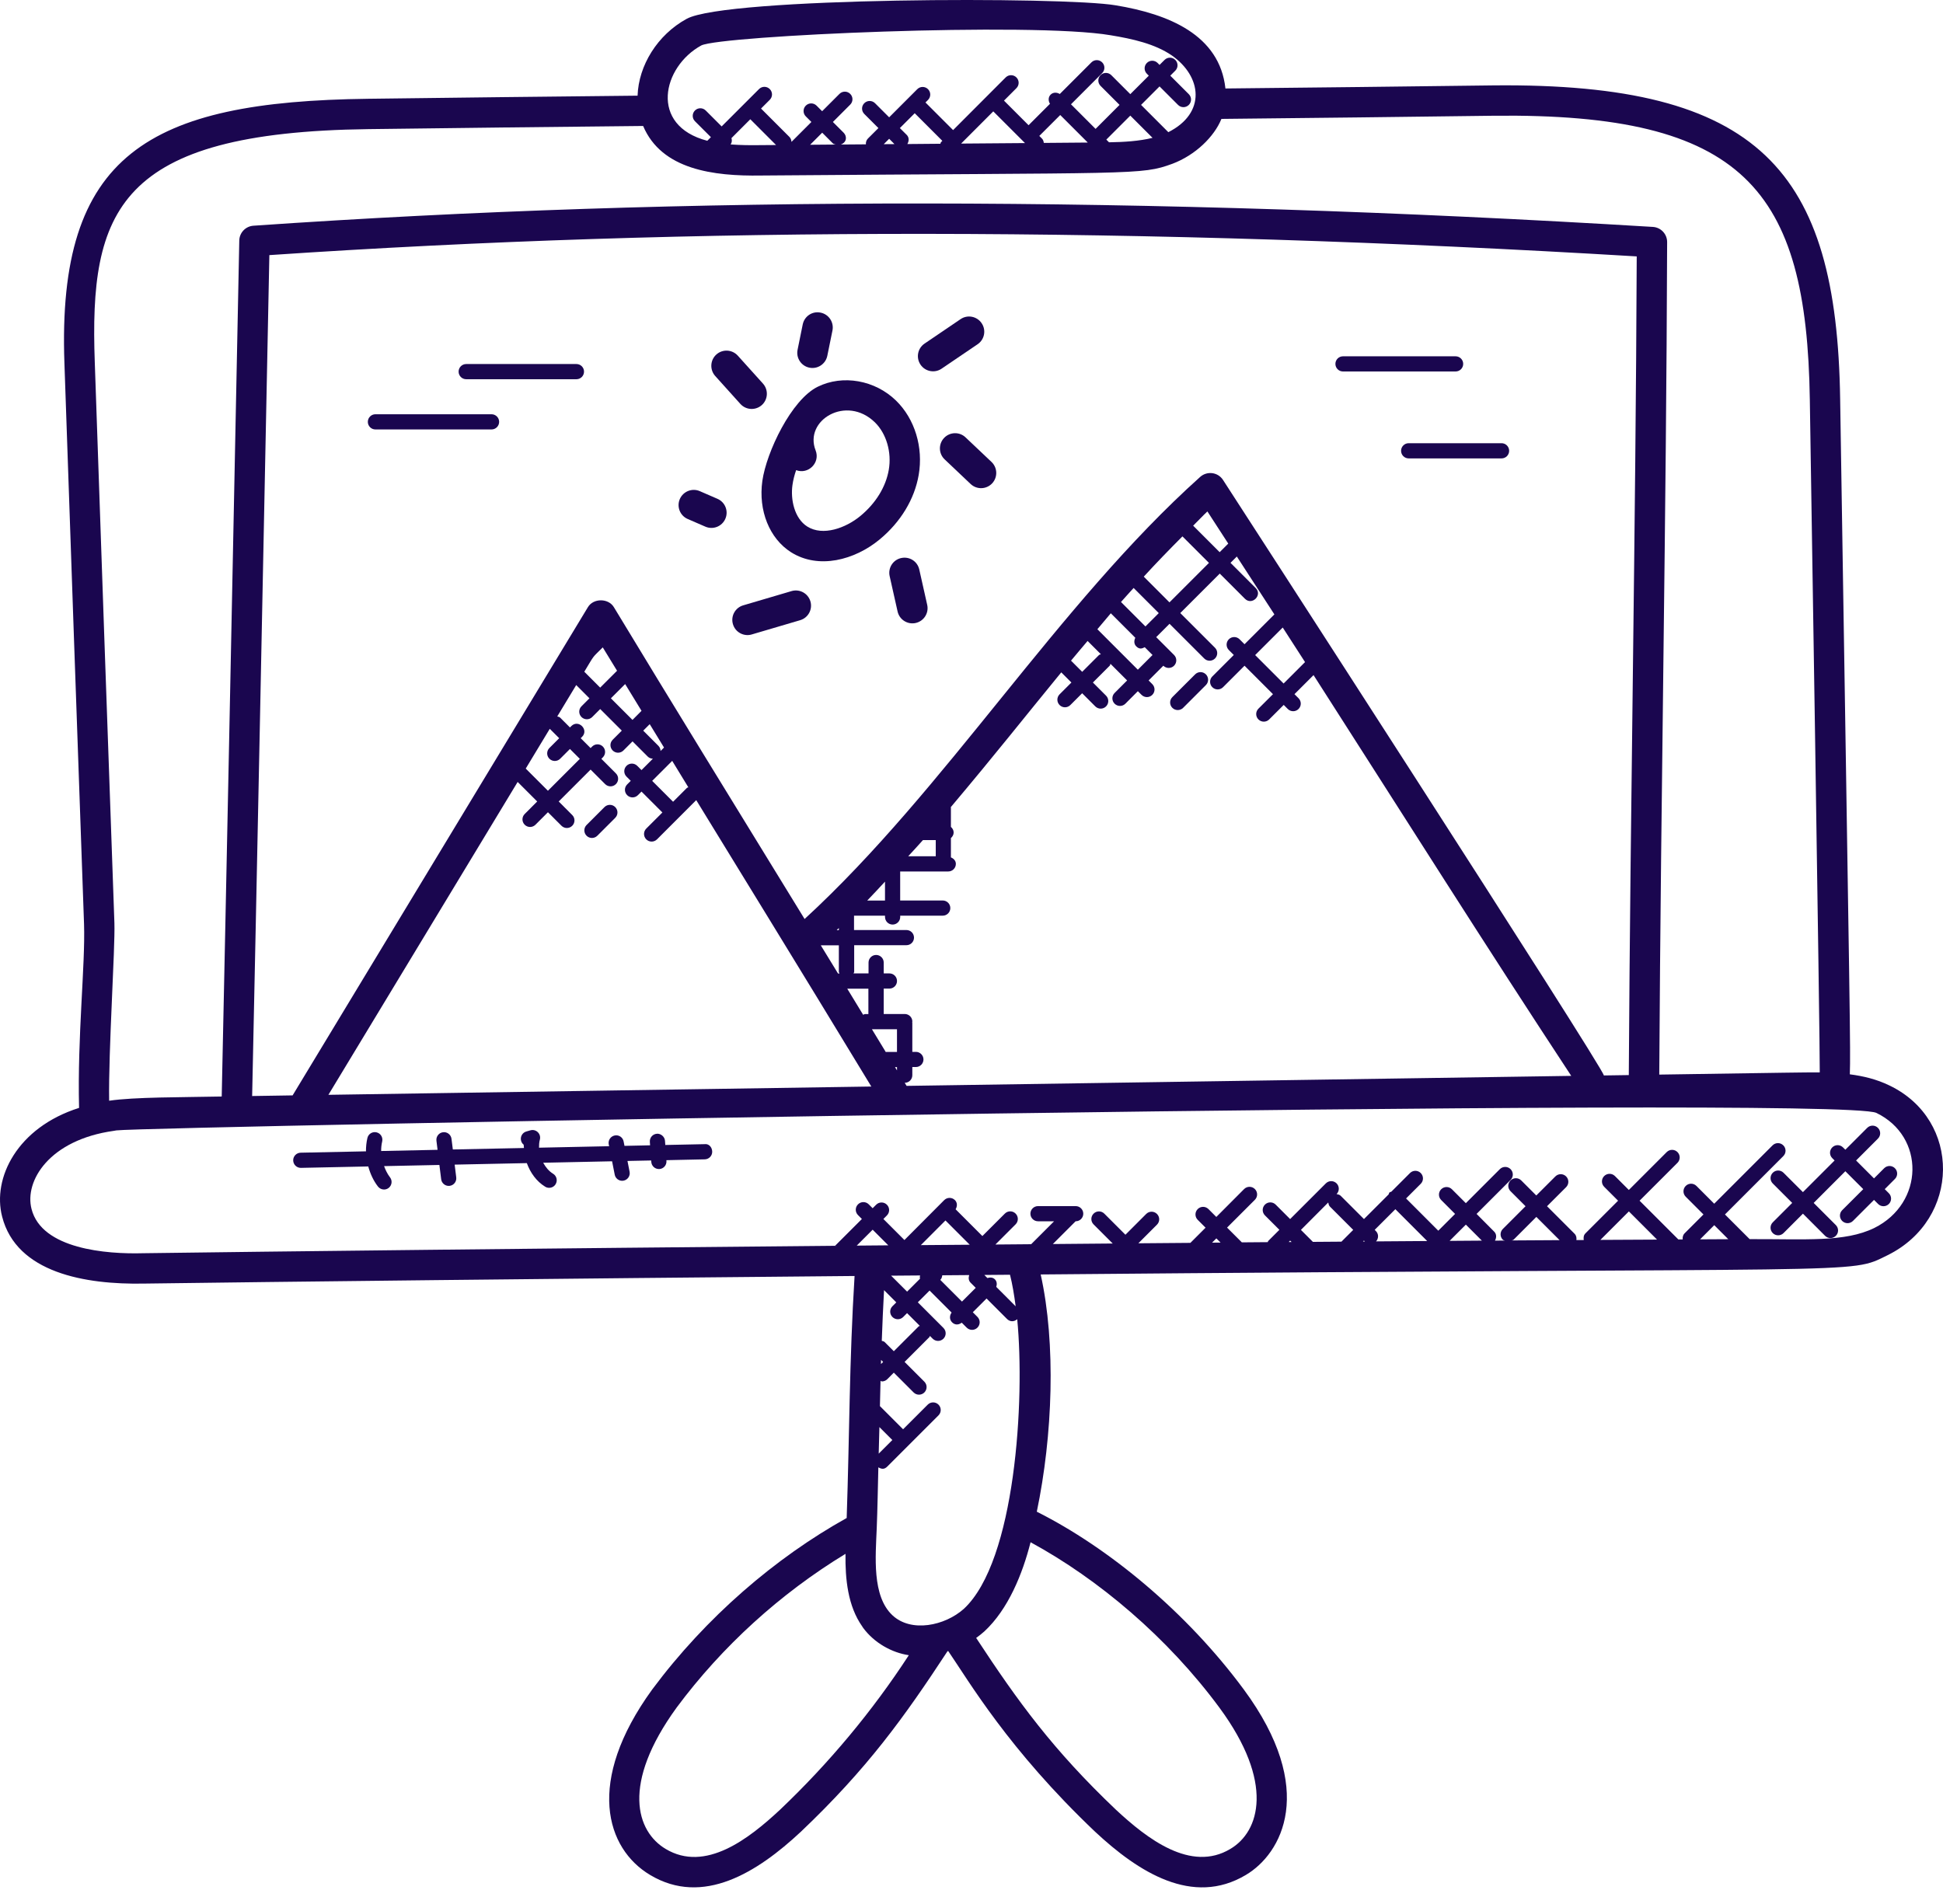 <svg width="100" height="98" viewBox="0 0 100 98" fill="none" xmlns="http://www.w3.org/2000/svg">
<path d="M7.397 66.067C14.087 65.976 28.587 65.812 43.982 65.676C43.71 70.075 43.724 73.792 43.576 78.133C39.919 80.168 36.336 83.235 33.566 86.96C30.116 91.713 31.189 95.154 33.461 96.506C36.178 98.131 38.975 96.378 41.224 94.275C44.64 91.029 46.531 88.396 48.764 84.991C48.776 84.988 48.788 84.984 48.801 84.979C49.873 86.541 51.898 90.038 56.359 94.278C58.592 96.364 61.381 98.137 64.116 96.507C65.957 95.423 67.822 92.118 64.011 86.954C61.061 82.963 57.044 79.657 53.361 77.808C54.179 73.892 54.354 69.162 53.561 65.597C96.985 65.207 95.057 65.628 97.149 64.606C100.913 62.745 100.952 57.655 97.252 55.874C96.583 55.547 95.897 55.386 95.205 55.296C95.244 53.896 95.227 53.496 94.707 20.556C94.535 8.76 90.553 4.257 76.868 4.395C72.268 4.452 67.669 4.509 63.069 4.554C62.77 1.791 60.136 0.721 57.422 0.274C54.792 -0.179 37.35 -0.149 35.338 0.971C33.831 1.796 32.867 3.373 32.814 4.924C28.192 4.97 23.57 5.026 18.946 5.084C7.653 5.224 2.925 7.928 3.316 18.7C3.638 28.066 3.974 37.692 4.325 47.561C4.395 49.683 3.978 53.327 4.069 57.024C0.883 58.032 -0.403 60.638 0.109 62.618C0.85 65.521 4.4 66.123 7.397 66.067ZM48.66 62.818L49.909 64.067C49.07 64.073 48.232 64.079 47.393 64.087L48.66 62.818ZM49.95 66.017L50.218 66.286L49.51 66.993L48.393 65.876L48.401 65.868C48.464 65.806 48.485 65.722 48.496 65.64C48.957 65.637 49.418 65.632 49.881 65.629C49.839 65.764 49.843 65.909 49.95 66.017ZM45.931 67.787C46.084 67.94 46.331 67.94 46.484 67.787L46.684 67.587L47.342 68.245C47.323 68.257 47.298 68.253 47.281 68.27L46.002 69.548L45.529 69.075C45.488 69.034 45.434 69.033 45.382 69.014C45.413 68.14 45.452 67.27 45.499 66.404L46.129 67.034L45.929 67.234C45.777 67.387 45.777 67.634 45.931 67.787ZM45.346 69.995L45.451 70.1L45.341 70.209C45.343 70.137 45.343 70.067 45.346 69.995ZM45.863 65.66C46.357 65.656 46.859 65.653 47.354 65.648C47.338 65.707 47.335 65.757 47.349 65.817L46.685 66.481L45.863 65.66ZM45.26 73.453L45.926 74.119L45.224 74.82C45.232 74.43 45.246 74.042 45.255 73.65C45.257 73.586 45.26 73.519 45.26 73.453ZM49.607 82.807C48.628 83.683 46.895 84.043 45.932 83.14C44.868 82.147 45.065 80.105 45.123 78.652C45.157 77.839 45.187 76.335 45.206 75.525C45.362 75.613 45.504 75.647 45.665 75.486L48.301 72.85C48.454 72.697 48.454 72.45 48.301 72.297C48.148 72.144 47.901 72.144 47.748 72.297L46.479 73.566L45.287 72.373C45.296 71.941 45.307 71.508 45.318 71.073C45.343 71.078 45.363 71.103 45.388 71.103C45.488 71.103 45.588 71.066 45.665 70.989L46.002 70.651L47.021 71.67C47.174 71.823 47.421 71.823 47.574 71.67C47.727 71.517 47.727 71.27 47.574 71.117L46.556 70.098L47.834 68.82C47.851 68.803 47.846 68.778 47.859 68.759L48.002 68.903C48.156 69.056 48.403 69.056 48.556 68.903C48.709 68.75 48.709 68.503 48.556 68.35L47.237 67.031L47.843 66.425L48.976 67.558C48.865 67.711 48.86 67.918 48.998 68.058C49.129 68.189 49.307 68.219 49.498 68.079L49.753 68.334C49.906 68.487 50.153 68.487 50.306 68.334C50.459 68.181 50.459 67.934 50.306 67.781L50.067 67.542L50.775 66.834L51.829 67.889C51.962 68.022 52.168 68.058 52.353 67.901C52.756 72.042 52.265 80.341 49.607 82.807ZM52.273 67.236L51.275 66.237C51.317 66.103 51.312 65.957 51.206 65.85C51.1 65.742 50.954 65.739 50.818 65.781L50.66 65.623C51.103 65.62 51.539 65.615 51.982 65.612C52.106 66.104 52.197 66.654 52.273 67.236ZM44.794 64.106C44.56 64.107 44.329 64.11 44.094 64.112L44.913 63.293L45.718 64.098C45.41 64.103 45.101 64.103 44.794 64.106ZM40.154 93.14C38.539 94.648 36.302 96.389 34.261 95.167C32.755 94.27 31.959 91.835 34.825 87.888C37.164 84.741 40.157 82.019 43.515 79.977C43.498 81.275 43.633 82.662 44.379 83.718C44.395 83.741 44.409 83.765 44.424 83.788C45.004 84.571 45.906 85.065 46.774 85.194C44.899 88.074 42.672 90.745 40.154 93.14ZM62.753 87.885C65.611 91.757 64.829 94.278 63.322 95.165C63.321 95.165 63.321 95.167 63.319 95.167C61.291 96.382 59.044 94.648 57.431 93.145C54.2 90.073 52.398 87.594 50.24 84.305C50.387 84.201 50.528 84.088 50.662 83.969C51.89 82.83 52.626 81.013 53.04 79.38C56.533 81.277 60.089 84.28 62.753 87.885ZM62.382 63.96L62.602 63.74L62.819 63.956C62.67 63.959 62.528 63.959 62.382 63.96ZM68.36 61.893C68.374 61.968 68.39 62.045 68.447 62.104L69.646 63.303L69.04 63.909C68.555 63.912 68.063 63.917 67.571 63.92L66.954 63.303L68.36 61.893ZM71.815 62.238L73.452 63.876C72.591 63.882 71.716 63.889 70.823 63.895C70.959 63.742 70.96 63.51 70.813 63.364L70.751 63.301L71.815 62.238ZM70.243 63.9C70.212 63.9 70.182 63.9 70.151 63.9L70.198 63.853L70.243 63.9ZM66.474 63.928C66.424 63.928 66.375 63.928 66.325 63.929L66.4 63.854L66.474 63.928ZM74.607 63.868L75.443 63.032L76.267 63.856C75.72 63.86 75.17 63.864 74.607 63.868ZM77.801 63.846C77.834 63.829 77.873 63.832 77.901 63.806L79.071 62.635L80.267 63.831C79.467 63.835 78.646 63.842 77.801 63.846ZM82.367 63.818L83.833 62.352L85.283 63.803C84.358 63.806 83.39 63.812 82.367 63.818ZM87.497 63.79L88.227 63.06L88.949 63.782C88.484 63.785 88.003 63.787 87.497 63.79ZM16.902 56.351L26.642 40.247L27.648 41.253L27.005 41.897C26.851 42.05 26.851 42.297 27.005 42.45C27.158 42.603 27.404 42.603 27.558 42.45L28.201 41.806L28.898 42.503C29.052 42.656 29.298 42.656 29.451 42.503C29.605 42.35 29.605 42.103 29.451 41.95L28.755 41.253L30.397 39.611L31.145 40.359C31.299 40.512 31.545 40.512 31.698 40.359C31.852 40.206 31.852 39.959 31.698 39.806L30.95 39.057L31.028 38.979C31.181 38.826 31.181 38.579 31.028 38.426C30.875 38.273 30.628 38.273 30.475 38.426L30.397 38.504L29.887 37.995L29.958 37.925C30.32 37.562 29.772 37.006 29.405 37.371L29.334 37.442L28.831 36.939C28.789 36.896 28.733 36.895 28.68 36.876L29.656 35.26L30.337 35.942L29.927 36.353C29.773 36.506 29.773 36.753 29.927 36.906C30.08 37.059 30.326 37.059 30.48 36.906L30.891 36.495L32.002 37.606L31.533 38.075C31.38 38.228 31.38 38.475 31.533 38.628C31.686 38.781 31.933 38.781 32.086 38.628L32.555 38.159L33.338 38.942C33.411 39.015 33.506 39.048 33.602 39.051L33.016 39.637L32.797 39.418C32.644 39.265 32.397 39.265 32.244 39.418C32.091 39.572 32.091 39.819 32.244 39.972L32.463 40.19L32.278 40.375C32.125 40.528 32.125 40.775 32.278 40.928C32.431 41.081 32.678 41.081 32.831 40.928L33.016 40.743L34.091 41.819L33.261 42.648C33.108 42.801 33.108 43.048 33.261 43.202C33.414 43.355 33.661 43.355 33.814 43.202L35.833 41.183C41.655 50.672 43.635 53.929 44.844 55.924C41.244 55.977 21.076 56.287 16.902 56.351ZM34.641 41.267L33.566 40.192L34.596 39.162C34.872 39.615 35.15 40.07 35.427 40.523C35.405 40.537 35.375 40.533 35.355 40.553L34.641 41.267ZM33.997 38.654C33.994 38.559 33.961 38.464 33.888 38.39L33.105 37.607L33.439 37.273C33.684 37.675 33.93 38.075 34.175 38.476L33.997 38.654ZM32.552 37.054L31.441 35.943L32.175 35.209C32.456 35.67 32.738 36.126 33.017 36.587L32.552 37.054ZM30.889 35.392L30.072 34.574C30.63 33.653 30.438 33.906 31.022 33.321C31.267 33.726 31.513 34.12 31.758 34.524L30.889 35.392ZM28.295 37.512L28.78 37.996L28.276 38.5C28.123 38.653 28.123 38.9 28.276 39.053C28.43 39.206 28.677 39.206 28.83 39.053L29.333 38.55L29.842 39.059L28.2 40.701L27.058 39.559L28.295 37.512ZM60.856 27.608L62.221 28.973L60.189 31.004L58.866 29.68C59.52 28.966 60.184 28.282 60.856 27.608ZM61.408 27.057C61.655 26.816 61.892 26.557 62.141 26.324C62.5 26.871 62.855 27.429 63.214 27.979L62.772 28.421L61.408 27.057ZM58.344 30.263L59.638 31.557L58.952 32.243L57.694 30.985C57.908 30.74 58.127 30.504 58.344 30.263ZM57.17 31.566L58.431 32.827C58.359 32.973 58.356 33.145 58.478 33.267C58.645 33.434 58.772 33.385 58.917 33.313L59.317 33.713L58.561 34.47L56.478 32.387C56.711 32.117 56.937 31.837 57.17 31.566ZM55.975 32.99L56.659 33.674C56.626 33.692 56.589 33.688 56.561 33.715L55.697 34.579L55.122 34.004C55.403 33.663 55.691 33.328 55.975 32.99ZM54.62 34.607L55.142 35.129L54.534 35.737C54.381 35.89 54.381 36.137 54.534 36.29C54.687 36.443 54.934 36.443 55.087 36.29L55.695 35.682L56.372 36.359C56.525 36.512 56.772 36.512 56.925 36.359C57.078 36.206 57.078 35.959 56.925 35.806L56.248 35.129L57.112 34.265C57.139 34.239 57.136 34.199 57.153 34.167L58.009 35.023L57.366 35.667C57.212 35.82 57.212 36.067 57.366 36.22C57.519 36.373 57.766 36.373 57.919 36.22L58.562 35.576L58.752 35.765C58.905 35.918 59.152 35.918 59.305 35.765C59.458 35.612 59.458 35.365 59.305 35.212L59.116 35.023L59.873 34.265C59.95 34.34 60.048 34.379 60.148 34.379C60.248 34.379 60.349 34.342 60.425 34.265C60.578 34.112 60.578 33.865 60.425 33.712L59.506 32.793L60.192 32.107L61.978 33.893C62.131 34.046 62.378 34.046 62.532 33.893C62.685 33.74 62.685 33.493 62.532 33.34L60.745 31.554L62.777 29.523L64.072 30.818C64.436 31.182 64.993 30.634 64.625 30.265L63.33 28.969L63.655 28.644C64.3 29.637 64.944 30.627 65.588 31.623L64.052 33.159L63.797 32.904C63.644 32.751 63.397 32.751 63.244 32.904C63.091 33.057 63.091 33.304 63.244 33.457L63.499 33.712L62.394 34.817C62.241 34.97 62.241 35.217 62.394 35.37C62.547 35.523 62.794 35.523 62.947 35.37L64.052 34.265L65.516 35.729L64.767 36.476C64.614 36.629 64.614 36.876 64.767 37.029C64.921 37.182 65.168 37.182 65.321 37.029L66.069 36.282L66.278 36.492C66.432 36.645 66.679 36.645 66.832 36.492C66.985 36.339 66.985 36.092 66.832 35.939L66.622 35.729L67.604 34.748C72.471 42.344 76.426 48.624 80.867 55.376C74.435 55.471 48.632 55.861 46.66 55.891C46.627 55.838 46.596 55.786 46.563 55.733C46.779 55.733 46.954 55.558 46.954 55.343V54.921H47.137C47.352 54.921 47.528 54.746 47.528 54.53C47.528 54.315 47.352 54.14 47.137 54.14H46.954V52.63C46.954 52.621 46.945 52.616 46.945 52.607C46.945 52.597 46.956 52.591 46.956 52.582C46.956 52.366 46.781 52.191 46.565 52.191H45.482V50.883H45.776C45.992 50.883 46.166 50.708 46.166 50.492C46.166 50.277 45.992 50.102 45.776 50.102H45.482V49.542C45.482 49.327 45.307 49.152 45.091 49.152C44.876 49.152 44.701 49.327 44.701 49.542V50.102H43.927C43.935 50.072 43.962 50.052 43.962 50.021V48.65H46.651C46.867 48.65 47.041 48.475 47.041 48.26C47.041 48.044 46.867 47.869 46.651 47.869H43.954V47.13H45.549V47.197C45.549 47.413 45.724 47.588 45.94 47.588C46.156 47.588 46.331 47.413 46.331 47.197V47.13H48.52C48.735 47.13 48.91 46.955 48.91 46.739C48.91 46.523 48.735 46.349 48.52 46.349H46.329V44.855H48.804C49.02 44.855 49.195 44.68 49.195 44.464C49.195 44.301 49.082 44.189 48.94 44.13V43.136C49.023 43.064 49.081 42.967 49.081 42.848C49.081 42.73 49.023 42.633 48.94 42.561V41.565C48.94 41.558 48.932 41.554 48.932 41.547C51.298 38.737 52.617 37.051 54.62 34.607ZM67.166 34.078L66.063 35.181L64.599 33.717L66.018 32.299C66.4 32.893 66.785 33.481 67.166 34.078ZM42.257 48.655H43.173V50.025C43.173 50.056 43.199 50.077 43.207 50.106H43.13C42.837 49.625 42.541 49.145 42.248 48.664C42.249 48.661 42.252 48.658 42.257 48.655ZM44.693 50.888V52.196H44.513C44.479 52.196 44.457 52.224 44.424 52.233C44.151 51.786 43.877 51.335 43.605 50.888H44.693ZM46.165 52.977V54.144H45.605C45.599 54.144 45.596 54.151 45.59 54.151C45.352 53.758 45.113 53.369 44.876 52.977H46.165ZM46.063 54.925H46.166V55.094C46.131 55.038 46.098 54.982 46.063 54.925ZM47.502 43.239H48.16V44.073H46.742C46.993 43.792 47.254 43.525 47.502 43.239ZM45.548 46.353H44.632C44.941 46.036 45.243 45.705 45.548 45.378V46.353ZM43.173 47.874H43.063C43.099 47.839 43.137 47.803 43.173 47.767V47.874ZM83.829 55.335C83.406 55.341 82.97 55.347 82.545 55.354C82.542 54.983 63.147 25.008 62.942 24.699C62.674 24.291 62.114 24.236 61.769 24.547C54.436 31.123 48.681 40.625 41.41 47.302C37.386 40.742 34.658 36.315 31.594 31.251C31.311 30.782 30.539 30.782 30.258 31.251L15.06 56.38C14.363 56.391 13.677 56.402 12.977 56.413C13.229 44.731 13.432 34.424 13.863 13.131C35.739 11.651 58.777 11.673 84.237 13.197C84.183 27.287 83.909 41.351 83.829 55.335ZM36.091 2.34C37.088 1.832 53.115 1.119 57.164 1.815C58.275 1.998 59.425 2.251 60.302 2.848C61.864 3.937 62.085 5.818 60.13 6.803L58.727 5.399L59.678 4.448L60.631 5.401C60.785 5.554 61.031 5.554 61.184 5.401C61.338 5.248 61.338 5.001 61.184 4.848L60.231 3.895L60.489 3.637C60.642 3.484 60.642 3.237 60.489 3.084C60.336 2.93 60.089 2.93 59.936 3.084L59.678 3.341L59.578 3.241C59.425 3.088 59.178 3.088 59.025 3.241C58.872 3.395 58.872 3.641 59.025 3.795L59.125 3.895L58.173 4.846L57.195 3.868C57.042 3.715 56.795 3.715 56.642 3.868C56.489 4.021 56.489 4.268 56.642 4.421L57.62 5.399L56.386 6.634L55.12 5.368L56.725 3.763C56.878 3.61 56.878 3.363 56.725 3.21C56.572 3.057 56.325 3.057 56.172 3.21L54.544 4.838C54.394 4.746 54.201 4.742 54.072 4.871C53.942 5.001 53.947 5.193 54.039 5.343L52.937 6.445L51.672 5.179L52.312 4.538C52.465 4.385 52.465 4.138 52.312 3.985C52.159 3.832 51.912 3.832 51.759 3.985L49.053 6.696L47.631 5.274L47.762 5.143C47.915 4.99 47.915 4.743 47.762 4.59C47.609 4.437 47.362 4.437 47.209 4.59L45.762 6.038L45.035 5.312C44.882 5.159 44.635 5.159 44.482 5.312C44.329 5.465 44.329 5.712 44.482 5.865L45.209 6.592L44.669 7.131C44.587 7.214 44.557 7.321 44.565 7.429L43.279 7.439C43.602 7.309 43.59 7.001 43.418 6.829L42.866 6.278L43.758 5.385C43.912 5.232 43.912 4.985 43.758 4.832C43.605 4.679 43.358 4.679 43.205 4.832L42.313 5.724L42.026 5.437C41.873 5.284 41.626 5.284 41.472 5.437C41.319 5.59 41.319 5.837 41.472 5.99L41.76 6.278L40.735 7.303C40.729 7.212 40.701 7.12 40.63 7.049L39.168 5.587L39.618 5.137C39.771 4.984 39.771 4.737 39.618 4.584C39.465 4.431 39.218 4.431 39.065 4.584L37.141 6.507L36.321 5.687C36.167 5.534 35.921 5.534 35.767 5.687C35.614 5.84 35.614 6.087 35.767 6.24L36.588 7.06L36.402 7.246C33.391 6.46 34.094 3.435 36.091 2.34ZM46.665 6.942L46.313 6.592L47.078 5.828L48.499 7.249L48.431 7.318C48.409 7.34 48.413 7.373 48.398 7.399L46.698 7.414C46.79 7.26 46.795 7.071 46.665 6.942ZM46.035 7.417L45.484 7.421L45.762 7.143L46.035 7.417ZM51.121 5.732L52.753 7.364L49.465 7.39L51.121 5.732ZM53.722 7.356C53.709 7.278 53.692 7.198 53.631 7.137L53.49 6.996L54.567 5.92L55.984 7.337L53.722 7.356ZM57.078 7.324L56.939 7.185L58.173 5.951L59.317 7.095C58.612 7.268 57.845 7.312 57.078 7.324ZM37.646 7.109L38.616 6.138L39.941 7.464L39.146 7.47C38.602 7.479 38.093 7.471 37.602 7.434C37.671 7.334 37.68 7.223 37.646 7.109ZM42.866 7.381C42.905 7.42 42.962 7.421 43.01 7.44L41.694 7.451L42.316 6.829L42.866 7.381ZM5.617 56.655C5.577 54.083 5.931 48.816 5.888 47.506C5.536 37.637 5.199 28.01 4.878 18.645C4.597 10.847 6.035 6.807 18.968 6.646C23.679 6.587 28.389 6.529 33.1 6.484C34.052 8.735 36.725 9.073 39.164 9.034C58.639 8.879 58.698 9.025 60.336 8.431C61.531 7.981 62.494 7.031 62.863 6.12C67.538 6.074 72.213 6.017 76.887 5.957C89.739 5.815 92.988 9.728 93.146 20.583C93.161 21.542 93.68 54.236 93.657 55.196C92.666 55.196 92.385 55.205 85.397 55.31C85.484 40.269 85.758 26.657 85.802 12.461C85.803 12.047 85.481 11.704 85.067 11.679C58.969 10.092 35.411 10.072 13.041 11.618C12.638 11.647 12.322 11.978 12.315 12.383C11.865 34.567 11.669 44.464 11.411 56.438C9.302 56.482 6.93 56.462 5.617 56.655ZM5.858 58.205C5.902 58.199 5.947 58.188 5.991 58.182C7.566 57.982 94.693 56.368 96.571 57.282C99.088 58.496 99.04 61.931 96.46 63.207C94.939 63.948 92.925 63.768 90.049 63.779L88.778 62.509L91.781 59.505C91.935 59.352 91.935 59.105 91.781 58.952C91.628 58.799 91.382 58.799 91.228 58.952L88.225 61.956L87.311 61.041C87.158 60.888 86.911 60.888 86.758 61.041C86.605 61.195 86.605 61.441 86.758 61.595L87.672 62.509L86.702 63.479C86.614 63.567 86.591 63.681 86.603 63.795C86.526 63.795 86.458 63.795 86.38 63.796L84.384 61.801L86.334 59.851C86.487 59.698 86.487 59.451 86.334 59.298C86.181 59.145 85.934 59.145 85.781 59.298L83.831 61.248L83.115 60.532C82.962 60.379 82.715 60.379 82.562 60.532C82.409 60.685 82.409 60.932 82.562 61.085L83.278 61.801L81.598 63.481C81.503 63.576 81.489 63.701 81.512 63.825C81.389 63.825 81.257 63.826 81.132 63.828C81.148 63.71 81.128 63.593 81.039 63.503L79.621 62.085L80.603 61.104C80.756 60.951 80.756 60.704 80.603 60.551C80.45 60.398 80.203 60.398 80.05 60.551L79.068 61.532L78.295 60.759C78.142 60.605 77.895 60.605 77.742 60.759C77.588 60.912 77.588 61.159 77.742 61.312L78.515 62.085L77.345 63.256C77.192 63.409 77.192 63.656 77.345 63.809C77.374 63.839 77.415 63.834 77.45 63.853C77.278 63.854 77.114 63.854 76.94 63.856C77.025 63.707 77.029 63.523 76.903 63.395L75.995 62.481L77.745 60.731C77.898 60.577 77.898 60.331 77.745 60.177C77.592 60.024 77.345 60.024 77.192 60.177L75.442 61.928L74.726 61.212C74.573 61.059 74.326 61.059 74.173 61.212C74.02 61.365 74.02 61.612 74.173 61.765L74.888 62.481L74.024 63.345L72.366 61.685L73.121 60.931C73.274 60.777 73.274 60.531 73.121 60.377C72.968 60.224 72.721 60.224 72.568 60.377L71.607 61.338C71.576 61.356 71.537 61.352 71.51 61.379C71.484 61.406 71.487 61.445 71.469 61.476L70.199 62.746L69.001 61.548C68.943 61.49 68.865 61.474 68.79 61.46C68.941 61.307 68.941 61.062 68.79 60.909C68.636 60.756 68.39 60.756 68.237 60.909L66.399 62.746L65.655 62.002C65.502 61.849 65.255 61.849 65.102 62.002C64.949 62.156 64.949 62.403 65.102 62.556L65.846 63.299L65.272 63.873C65.255 63.89 65.26 63.915 65.247 63.934C64.808 63.937 64.358 63.942 63.914 63.945L63.153 63.185L64.585 61.754C64.738 61.601 64.738 61.354 64.585 61.201C64.432 61.048 64.185 61.048 64.031 61.201L62.6 62.637L62.196 62.232C62.042 62.079 61.795 62.079 61.642 62.232C61.489 62.385 61.489 62.632 61.642 62.785L62.047 63.19L61.266 63.971C60.381 63.979 59.491 63.985 58.587 63.993L59.545 63.035C59.699 62.882 59.699 62.635 59.545 62.482C59.392 62.329 59.145 62.329 58.992 62.482L57.922 63.553L56.836 62.467C56.683 62.313 56.436 62.313 56.283 62.467C56.13 62.62 56.13 62.867 56.283 63.02L57.267 64.004C56.25 64.013 55.223 64.021 54.187 64.031L55.358 62.86H55.362C55.578 62.86 55.753 62.685 55.753 62.47C55.753 62.254 55.578 62.079 55.362 62.079H53.423C53.208 62.079 53.032 62.254 53.032 62.47C53.032 62.685 53.208 62.86 53.423 62.86H54.251L53.079 64.032C53.078 64.034 53.078 64.037 53.076 64.04C52.89 64.042 52.709 64.043 52.523 64.045C52.093 64.048 51.662 64.053 51.231 64.056L52.27 63.017C52.423 62.864 52.423 62.617 52.27 62.464C52.117 62.31 51.87 62.31 51.717 62.464L50.56 63.62L49.182 62.242C49.273 62.092 49.278 61.901 49.148 61.771C48.995 61.618 48.748 61.618 48.595 61.771L46.548 63.825L45.465 62.742L45.646 62.56C45.799 62.407 45.799 62.16 45.646 62.007C45.493 61.854 45.246 61.854 45.093 62.007L44.912 62.188L44.712 61.988C44.559 61.835 44.312 61.835 44.159 61.988C44.005 62.142 44.005 62.389 44.159 62.542L44.359 62.742L42.979 64.121C27.953 64.256 13.922 64.415 7.372 64.504C5.466 64.559 2.148 64.289 1.623 62.227C1.25 60.784 2.536 58.671 5.858 58.205Z" fill="#1A064F"/>
<path d="M47.282 24.446C47.528 23.027 47.082 21.561 46.118 20.621C45.037 19.564 43.379 19.27 42.088 19.905C40.727 20.572 39.446 23.274 39.236 24.75C39.021 26.279 39.601 27.719 40.713 28.424C42.13 29.318 43.988 28.83 45.277 27.762C46.356 26.868 47.068 25.691 47.282 24.446ZM45.743 24.18C45.592 25.058 45.073 25.904 44.282 26.557C43.532 27.177 42.354 27.61 41.549 27.102C40.877 26.677 40.682 25.697 40.785 24.968C40.821 24.708 40.887 24.452 40.974 24.199C41.604 24.436 42.226 23.813 41.977 23.182C41.366 21.633 43.56 20.306 45.029 21.739C45.618 22.316 45.899 23.274 45.743 24.18Z" fill="#1A064F"/>
<path d="M47.376 18.769C47.62 19.128 48.107 19.218 48.46 18.977L50.314 17.719C50.672 17.477 50.764 16.991 50.522 16.635C50.279 16.277 49.793 16.183 49.437 16.427L47.584 17.685C47.226 17.927 47.134 18.411 47.376 18.769Z" fill="#1A064F"/>
<path d="M48.589 22.541C48.292 22.855 48.304 23.348 48.618 23.645L49.956 24.913C50.27 25.209 50.764 25.195 51.061 24.881C51.356 24.567 51.343 24.073 51.029 23.776L49.693 22.511C49.381 22.214 48.886 22.228 48.589 22.541Z" fill="#1A064F"/>
<path d="M47.312 29.313C47.218 28.891 46.806 28.629 46.379 28.723C45.957 28.816 45.693 29.235 45.788 29.655L46.196 31.474C46.291 31.898 46.712 32.16 47.129 32.065C47.551 31.97 47.815 31.552 47.72 31.132L47.312 29.313Z" fill="#1A064F"/>
<path d="M40.738 30.424L38.251 31.157C37.836 31.279 37.599 31.713 37.722 32.127C37.847 32.552 38.293 32.777 38.693 32.655L41.18 31.922C41.594 31.801 41.832 31.366 41.709 30.952C41.588 30.541 41.154 30.301 40.738 30.424Z" fill="#1A064F"/>
<path d="M36.925 25.674L36.017 25.28C35.624 25.108 35.163 25.289 34.989 25.684C34.817 26.08 34.997 26.541 35.394 26.713L36.305 27.108C36.699 27.278 37.16 27.099 37.332 26.7C37.504 26.305 37.321 25.845 36.925 25.674Z" fill="#1A064F"/>
<path d="M38.105 20.791C38.396 21.111 38.888 21.136 39.21 20.848C39.53 20.559 39.555 20.065 39.268 19.744L37.972 18.306C37.68 17.984 37.188 17.959 36.867 18.248C36.547 18.537 36.522 19.031 36.81 19.353L38.105 20.791Z" fill="#1A064F"/>
<path d="M41.657 18.924C42.085 19.011 42.493 18.733 42.579 18.314L42.844 17.011C42.93 16.588 42.655 16.175 42.233 16.091C41.805 16.002 41.398 16.278 41.313 16.702L41.049 18.002C40.962 18.425 41.235 18.838 41.657 18.924Z" fill="#1A064F"/>
<path d="M60.891 36.434L62.063 35.262C62.216 35.109 62.216 34.862 62.063 34.709C61.91 34.556 61.663 34.556 61.51 34.709L60.338 35.88C60.184 36.034 60.184 36.281 60.338 36.434C60.491 36.585 60.738 36.585 60.891 36.434Z" fill="#1A064F"/>
<path d="M31.111 41.541L30.189 42.463C30.036 42.616 30.036 42.863 30.189 43.016C30.342 43.169 30.589 43.169 30.742 43.016L31.664 42.094C31.817 41.941 31.817 41.694 31.664 41.541C31.511 41.388 31.264 41.388 31.111 41.541Z" fill="#1A064F"/>
<path d="M91.792 60.362C91.639 60.209 91.392 60.209 91.239 60.362C91.086 60.515 91.086 60.762 91.239 60.915L92.239 61.915L91.239 62.915C91.086 63.068 91.086 63.315 91.239 63.468C91.392 63.621 91.639 63.621 91.792 63.468L92.791 62.468L93.932 63.609C94.085 63.762 94.332 63.762 94.485 63.609C94.638 63.456 94.638 63.209 94.485 63.056L93.344 61.915L94.974 60.284L95.896 61.206L94.811 62.29C94.658 62.443 94.658 62.69 94.811 62.843C94.964 62.996 95.211 62.996 95.365 62.843L96.449 61.759L96.66 61.97C96.813 62.123 97.06 62.123 97.213 61.97C97.366 61.817 97.366 61.57 97.213 61.417L97.002 61.206L97.525 60.682C97.679 60.529 97.679 60.282 97.525 60.129C97.372 59.976 97.126 59.976 96.972 60.129L96.449 60.653L95.527 59.731L96.652 58.605C96.805 58.452 96.805 58.206 96.652 58.052C96.499 57.899 96.252 57.899 96.099 58.052L94.974 59.177L94.853 59.057C94.7 58.904 94.454 58.904 94.3 59.057C94.147 59.21 94.147 59.457 94.3 59.61L94.421 59.731L92.791 61.36L91.792 60.362Z" fill="#1A064F"/>
<path d="M15.48 60.111H15.488L18.953 60.038C19.056 60.41 19.215 60.766 19.454 61.074C19.531 61.172 19.648 61.225 19.764 61.225C19.848 61.225 19.931 61.199 20.003 61.144C20.173 61.011 20.204 60.766 20.071 60.596C19.939 60.424 19.843 60.227 19.767 60.021L22.614 59.961L22.706 60.697C22.731 60.894 22.9 61.039 23.093 61.039C23.109 61.039 23.126 61.04 23.142 61.036C23.356 61.01 23.508 60.815 23.481 60.6L23.4 59.944L27.114 59.866C27.294 60.36 27.609 60.805 28.058 61.08C28.122 61.119 28.192 61.138 28.262 61.138C28.394 61.138 28.522 61.072 28.595 60.952C28.708 60.768 28.651 60.527 28.467 60.414C28.245 60.279 28.083 60.074 27.956 59.847L31.502 59.772L31.638 60.461C31.674 60.647 31.838 60.776 32.02 60.776C32.045 60.776 32.072 60.774 32.097 60.768C32.308 60.725 32.446 60.521 32.403 60.308L32.294 59.755L33.514 59.73L33.52 59.808C33.536 60.014 33.708 60.171 33.91 60.171H33.939C34.155 60.155 34.316 59.968 34.3 59.752L34.297 59.715L36.272 59.672C36.488 59.668 36.66 59.489 36.655 59.274C36.65 59.058 36.494 58.857 36.257 58.891L34.241 58.933L34.225 58.716C34.21 58.5 33.999 58.335 33.806 58.355C33.591 58.371 33.43 58.558 33.446 58.774L33.458 58.95L32.141 58.978L32.095 58.75C32.055 58.539 31.849 58.399 31.636 58.444C31.425 58.486 31.288 58.691 31.33 58.904L31.349 58.996L27.742 59.072C27.741 58.933 27.747 58.794 27.784 58.661C27.822 58.525 27.784 58.379 27.684 58.279C27.586 58.18 27.439 58.138 27.301 58.178L27.09 58.238C26.883 58.296 26.762 58.511 26.82 58.719C26.844 58.802 26.89 58.871 26.953 58.919C26.95 58.975 26.965 59.032 26.967 59.088L23.306 59.164L23.237 58.616C23.211 58.402 23.012 58.247 22.801 58.277C22.587 58.303 22.436 58.499 22.462 58.713L22.52 59.182L19.617 59.243C19.615 59.077 19.632 58.911 19.67 58.75C19.718 58.541 19.588 58.33 19.378 58.282C19.165 58.233 18.957 58.364 18.909 58.574C18.856 58.799 18.834 59.03 18.835 59.26L15.473 59.33C15.257 59.335 15.085 59.513 15.09 59.728C15.095 59.941 15.268 60.111 15.48 60.111Z" fill="#1A064F"/>
<path d="M25.298 21.322H19.321C19.106 21.322 18.931 21.497 18.931 21.713C18.931 21.928 19.106 22.104 19.321 22.104H25.298C25.514 22.104 25.689 21.928 25.689 21.713C25.689 21.497 25.515 21.322 25.298 21.322Z" fill="#1A064F"/>
<path d="M29.667 18.737H23.993C23.778 18.737 23.603 18.912 23.603 19.128C23.603 19.344 23.778 19.519 23.993 19.519H29.667C29.883 19.519 30.058 19.344 30.058 19.128C30.058 18.912 29.883 18.737 29.667 18.737Z" fill="#1A064F"/>
<path d="M69.119 19.12H74.915C75.131 19.12 75.306 18.945 75.306 18.73C75.306 18.514 75.131 18.339 74.915 18.339H69.119C68.904 18.339 68.729 18.514 68.729 18.73C68.729 18.945 68.904 19.12 69.119 19.12Z" fill="#1A064F"/>
<path d="M72.109 23.203C72.109 23.419 72.284 23.594 72.499 23.594H77.281C77.496 23.594 77.671 23.419 77.671 23.203C77.671 22.988 77.496 22.812 77.281 22.812H72.499C72.284 22.812 72.109 22.988 72.109 23.203Z" fill="#1A064F"/>
</svg>
